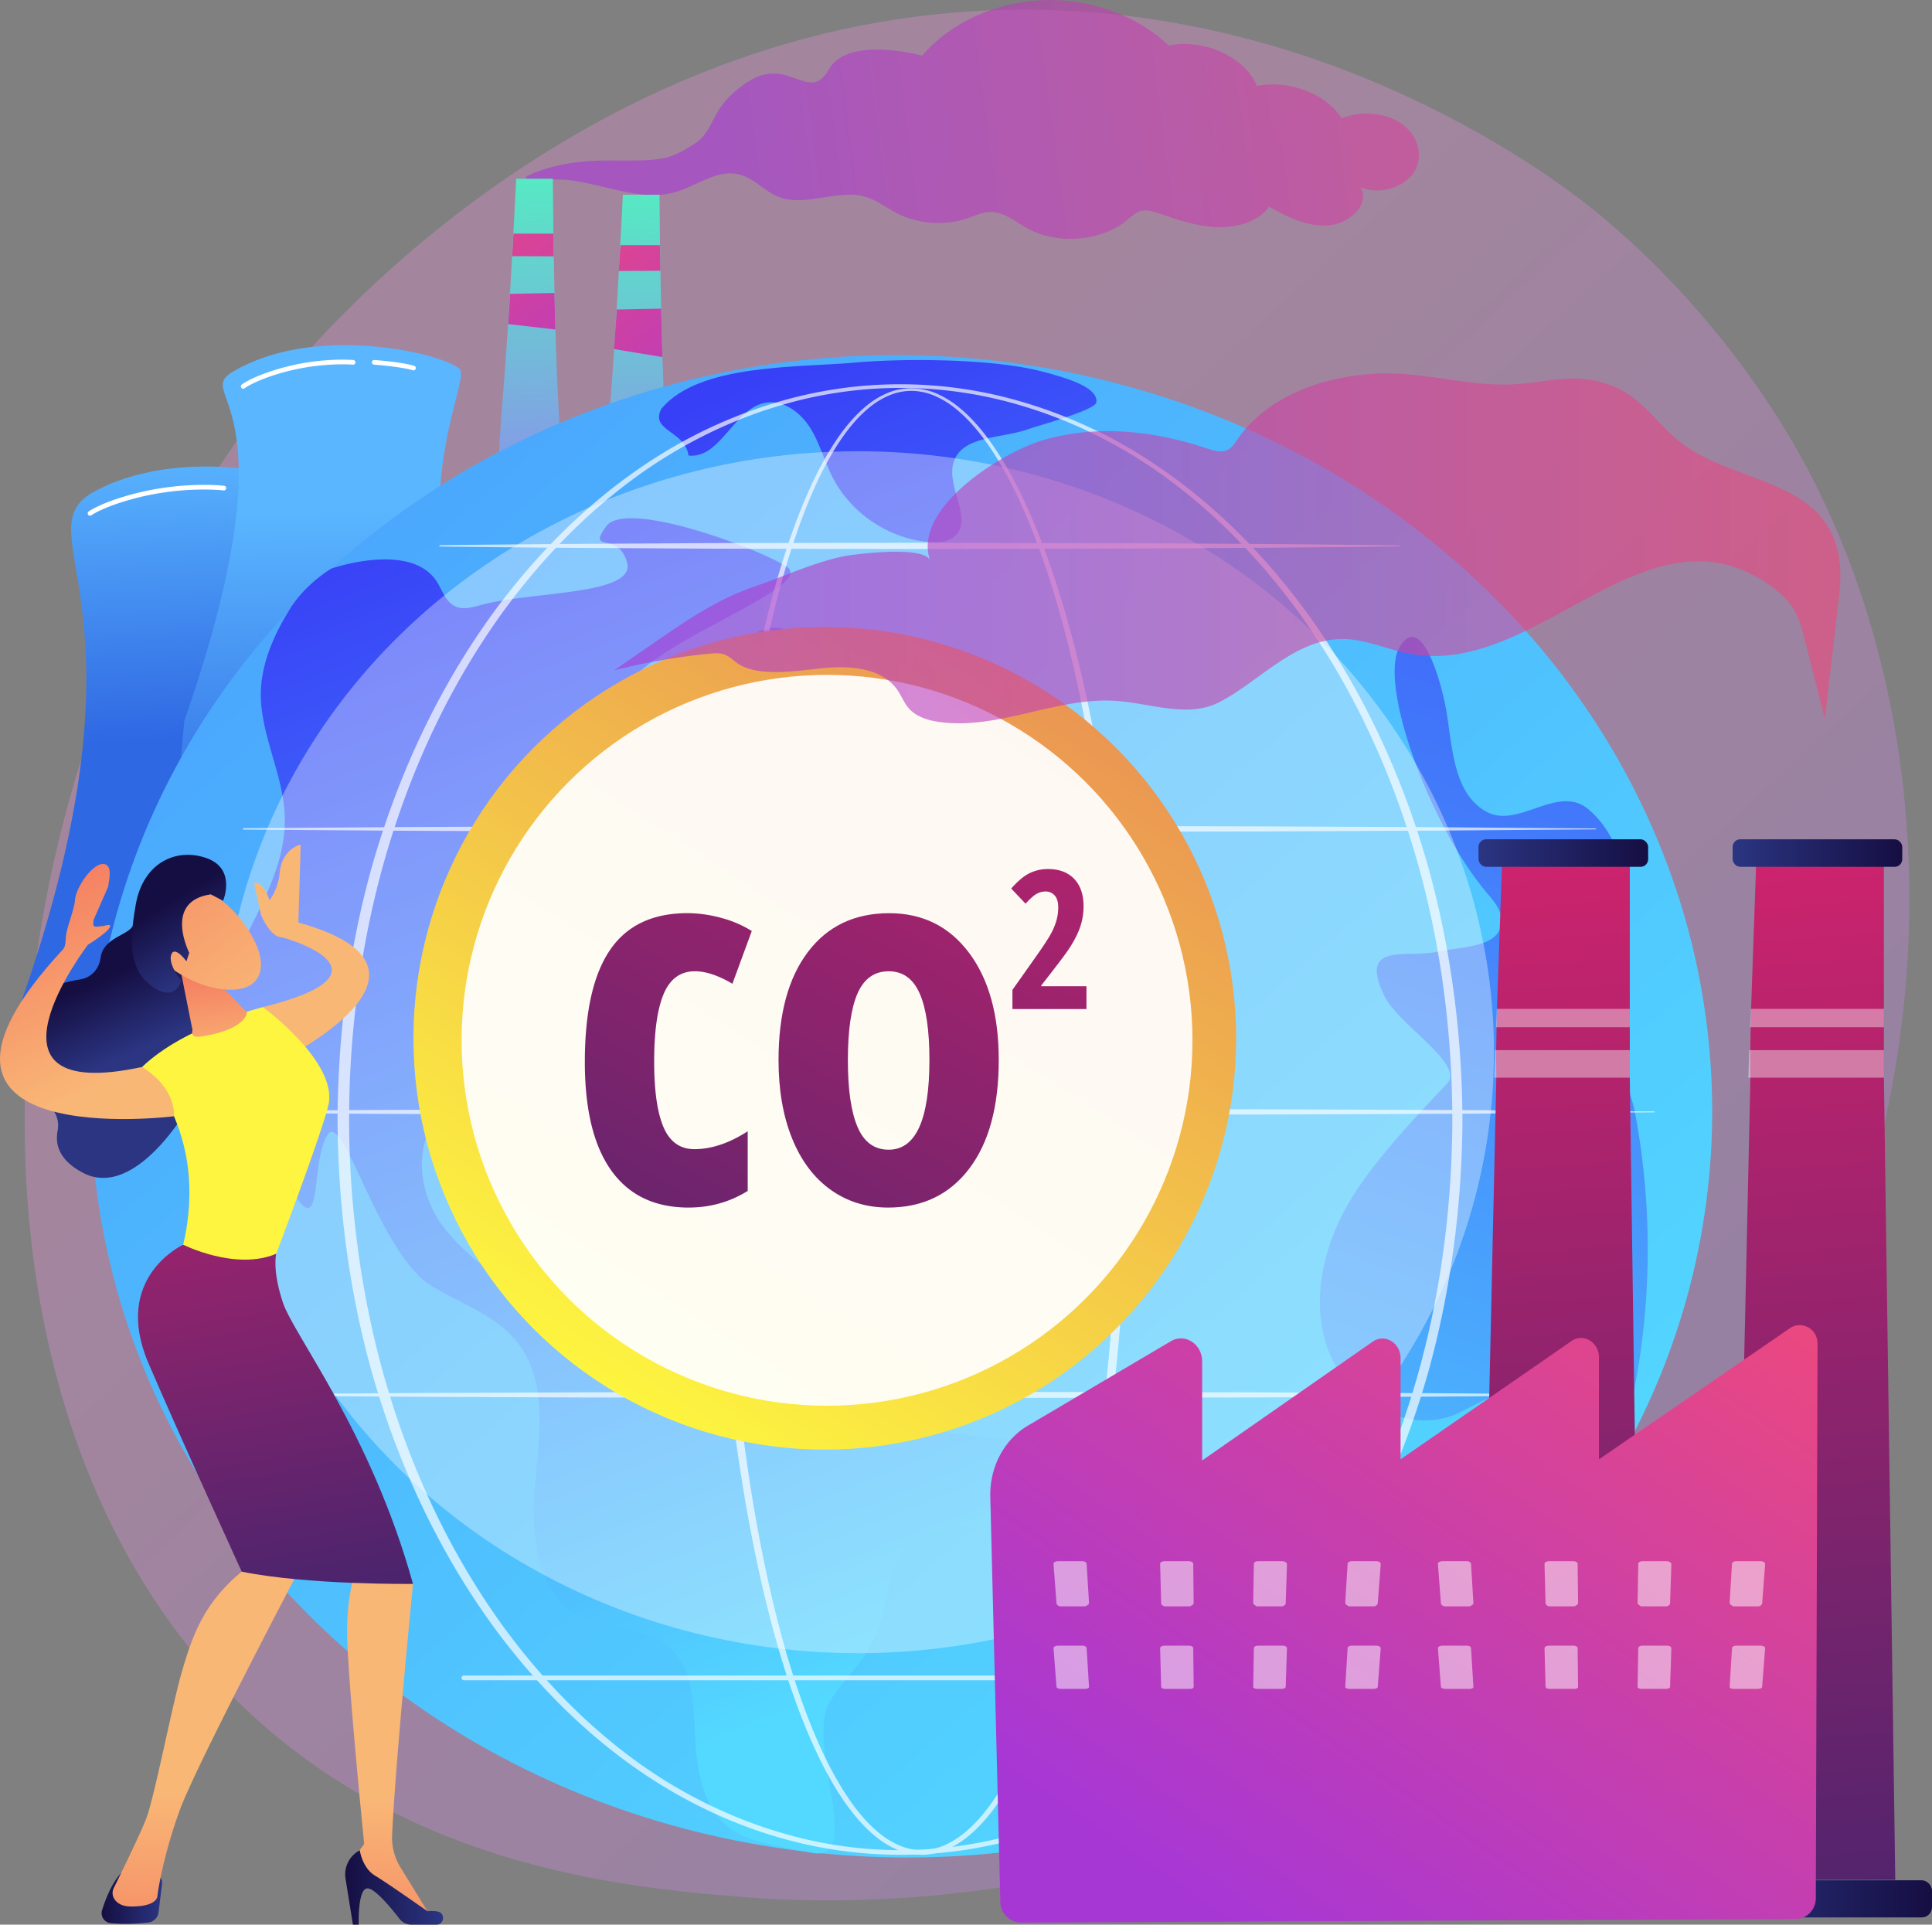 <svg xmlns="http://www.w3.org/2000/svg" xmlns:xlink="http://www.w3.org/1999/xlink" width="2810.64" height="2800" viewBox="0 0 2810.64 2800">
  <rect x="0" y="0" width="2810.64" height="2800" fill="#808080" stroke="none"/>
  <defs>
    <style>
      .cls-1 {
        isolation: isolate;
      }

      .cls-2 {
        opacity: 0.3;
        fill: url(#linear-gradient);
      }

      .cls-3, .cls-46 {
        opacity: 0.6;
      }

      .cls-4 {
        fill: url(#linear-gradient-2);
      }

      .cls-5 {
        fill: url(#New_Gradient_Swatch_6);
      }

      .cls-6 {
        fill: url(#New_Gradient_Swatch_20);
      }

      .cls-7 {
        fill: url(#New_Gradient_Swatch_20-2);
      }

      .cls-8 {
        fill: url(#New_Gradient_Swatch_6-2);
      }

      .cls-9 {
        fill: url(#New_Gradient_Swatch_20-3);
      }

      .cls-10 {
        fill: url(#New_Gradient_Swatch_20-4);
      }

      .cls-11 {
        fill: url(#New_Gradient_Swatch_8);
      }

      .cls-12, .cls-18, .cls-23, .cls-28, .cls-42 {
        fill: #fff;
      }

      .cls-12 {
        mix-blend-mode: soft-light;
      }

      .cls-13 {
        fill: url(#New_Gradient_Swatch_8-2);
      }

      .cls-14 {
        fill: url(#linear-gradient-3);
      }

      .cls-15 {
        fill: url(#linear-gradient-4);
      }

      .cls-16 {
        fill: url(#linear-gradient-5);
      }

      .cls-17 {
        fill: url(#linear-gradient-6);
      }

      .cls-18 {
        opacity: 0.34;
      }

      .cls-19 {
        opacity: 0.68;
      }

      .cls-20 {
        fill: url(#linear-gradient-7);
      }

      .cls-21 {
        fill: url(#linear-gradient-8);
      }

      .cls-22 {
        fill: url(#linear-gradient-9);
      }

      .cls-23 {
        opacity: 0.4;
      }

      .cls-24 {
        fill: url(#linear-gradient-10);
      }

      .cls-25 {
        fill: url(#linear-gradient-11);
      }

      .cls-26 {
        fill: url(#linear-gradient-12);
      }

      .cls-27 {
        fill: url(#linear-gradient-13);
      }

      .cls-28 {
        opacity: 0.5;
      }

      .cls-29 {
        fill: url(#linear-gradient-14);
      }

      .cls-30 {
        fill: url(#New_Gradient_Swatch_1);
      }

      .cls-31 {
        fill: url(#New_Gradient_Swatch_1-2);
      }

      .cls-32 {
        fill: url(#linear-gradient-15);
      }

      .cls-33 {
        fill: url(#New_Gradient_Swatch_1-3);
      }

      .cls-34 {
        fill: url(#linear-gradient-16);
      }

      .cls-35 {
        fill: url(#New_Gradient_Swatch_19);
      }

      .cls-36 {
        fill: url(#linear-gradient-17);
      }

      .cls-37 {
        fill: url(#linear-gradient-18);
      }

      .cls-38 {
        fill: url(#linear-gradient-19);
      }

      .cls-39 {
        fill: url(#New_Gradient_Swatch_1-4);
      }

      .cls-40 {
        fill: url(#linear-gradient-20);
      }

      .cls-41 {
        fill: url(#New_Gradient_Swatch_19-2);
      }

      .cls-42 {
        opacity: 0.93;
      }

      .cls-43 {
        fill: url(#linear-gradient-21);
      }

      .cls-44 {
        fill: url(#linear-gradient-22);
      }

      .cls-45 {
        fill: url(#linear-gradient-23);
      }

      .cls-46 {
        fill: url(#linear-gradient-24);
      }
    </style>
    <linearGradient id="linear-gradient" x1="3394.12" y1="3577.41" x2="1372.74" y2="1395.6" gradientUnits="userSpaceOnUse">
      <stop offset="0" stop-color="#b37cff"/>
      <stop offset="1" stop-color="#f895e7"/>
    </linearGradient>
    <linearGradient id="linear-gradient-2" x1="1512.6" y1="706.44" x2="3015.63" y2="506.7" gradientUnits="userSpaceOnUse">
      <stop offset="0" stop-color="#a737d5"/>
      <stop offset="1" stop-color="#ef497a"/>
    </linearGradient>
    <linearGradient id="New_Gradient_Swatch_6" data-name="New Gradient Swatch 6" x1="1200.32" y1="678.55" x2="1224.62" y2="1353.9" gradientUnits="userSpaceOnUse">
      <stop offset="0" stop-color="#52f0c0"/>
      <stop offset="1" stop-color="#9f71fb"/>
    </linearGradient>
    <linearGradient id="New_Gradient_Swatch_20" data-name="New Gradient Swatch 20" x1="1444.12" y1="1092.49" x2="1113" y2="668.05" xlink:href="#linear-gradient-2"/>
    <linearGradient id="New_Gradient_Swatch_20-2" data-name="New Gradient Swatch 20" x1="1379.09" y1="1104.49" x2="1057.07" y2="691.72" xlink:href="#linear-gradient-2"/>
    <linearGradient id="New_Gradient_Swatch_6-2" x1="1355.51" y1="701.88" x2="1379.79" y2="1376.82" xlink:href="#New_Gradient_Swatch_6"/>
    <linearGradient id="New_Gradient_Swatch_20-3" data-name="New Gradient Swatch 20" x1="1609.72" y1="1125.16" x2="1262.67" y2="680.3" xlink:href="#linear-gradient-2"/>
    <linearGradient id="New_Gradient_Swatch_20-4" data-name="New Gradient Swatch 20" x1="1561.18" y1="1169.24" x2="1184.1" y2="685.89" xlink:href="#linear-gradient-2"/>
    <linearGradient id="New_Gradient_Swatch_8" data-name="New Gradient Swatch 8" x1="737.83" y1="1103.35" x2="756.7" y2="1527.93" gradientUnits="userSpaceOnUse">
      <stop offset="0" stop-color="#5ab6ff"/>
      <stop offset="1" stop-color="#2f68e3"/>
    </linearGradient>
    <linearGradient id="New_Gradient_Swatch_8-2" x1="930.4" y1="1198.88" x2="942.43" y2="1692.21" xlink:href="#New_Gradient_Swatch_8"/>
    <linearGradient id="linear-gradient-3" x1="2542.74" y1="2955.17" x2="-2312.41" y2="-2578.56" gradientTransform="translate(3746.76 214.36) rotate(87.49)" gradientUnits="userSpaceOnUse">
      <stop offset="0" stop-color="#53d8ff"/>
      <stop offset="1" stop-color="#3840f7"/>
    </linearGradient>
    <linearGradient id="linear-gradient-4" x1="1739.06" y1="2889.24" x2="1066.37" y2="1193.4" gradientTransform="matrix(1, 0, 0, 1, 0, 0)" xlink:href="#linear-gradient-3"/>
    <linearGradient id="linear-gradient-5" x1="2355.94" y1="2636.73" x2="1689.19" y2="955.86" gradientTransform="matrix(1, 0, 0, 1, 0, 0)" xlink:href="#linear-gradient-3"/>
    <linearGradient id="linear-gradient-6" x1="2235.95" y1="3098.39" x2="3072.61" y2="799.48" gradientTransform="matrix(1, 0, 0, 1, 0, 0)" xlink:href="#linear-gradient-3"/>
    <linearGradient id="linear-gradient-7" x1="2577.59" y1="1277.08" x2="2692.02" y2="2824.85" gradientUnits="userSpaceOnUse">
      <stop offset="0" stop-color="#cb236d"/>
      <stop offset="1" stop-color="#4c246d"/>
    </linearGradient>
    <linearGradient id="linear-gradient-8" x1="2520.6" y1="1241.04" x2="2767.35" y2="1241.04" gradientUnits="userSpaceOnUse">
      <stop offset="0" stop-color="#2b3582"/>
      <stop offset="1" stop-color="#150e42"/>
    </linearGradient>
    <linearGradient id="linear-gradient-9" x1="2477.31" y1="2762.49" x2="2810.64" y2="2762.49" xlink:href="#linear-gradient-8"/>
    <linearGradient id="linear-gradient-10" x1="2207.92" y1="1277.08" x2="2322.35" y2="2824.85" xlink:href="#linear-gradient-7"/>
    <linearGradient id="linear-gradient-11" x1="2150.93" y1="1241.04" x2="2397.68" y2="1241.04" xlink:href="#linear-gradient-8"/>
    <linearGradient id="linear-gradient-12" x1="2107.64" y1="2762.49" x2="2440.97" y2="2762.49" xlink:href="#linear-gradient-8"/>
    <linearGradient id="linear-gradient-13" x1="2245.94" y1="3261.23" x2="2972.71" y2="2214.93" xlink:href="#linear-gradient-2"/>
    <linearGradient id="linear-gradient-14" x1="-788.77" y1="4426.09" x2="-764.42" y2="4309.19" gradientTransform="matrix(0.95, 0.89, 0.68, -0.73, -2105.72, 7139.35)" gradientUnits="userSpaceOnUse">
      <stop offset="0" stop-color="#f9b776"/>
      <stop offset="1" stop-color="#f47960"/>
    </linearGradient>
    <linearGradient id="New_Gradient_Swatch_1" data-name="New Gradient Swatch 1" x1="-5816.34" y1="1991.73" x2="-5769.39" y2="1886.08" gradientTransform="matrix(-1, 0, 0, 1, -5185.28, 0)" xlink:href="#linear-gradient-8"/>
    <linearGradient id="New_Gradient_Swatch_1-2" data-name="New Gradient Swatch 1" x1="-5771.29" y1="3216.99" x2="-5683.31" y2="3216.99" gradientTransform="matrix(-1, 0, 0, 1, -5085.82, 0)" xlink:href="#linear-gradient-8"/>
    <linearGradient id="linear-gradient-15" x1="-6100.73" y1="3070.95" x2="-6092.65" y2="3378.07" gradientTransform="matrix(-1, 0, 0, 1, -5085.82, 0)" xlink:href="#linear-gradient-14"/>
    <linearGradient id="New_Gradient_Swatch_1-3" data-name="New Gradient Swatch 1" x1="-6180.03" y1="3200.93" x2="-6037.67" y2="3200.93" gradientTransform="matrix(-1, 0, 0, 1, -5085.82, 0)" xlink:href="#linear-gradient-8"/>
    <linearGradient id="linear-gradient-16" x1="-5833.48" y1="3063.92" x2="-5825.39" y2="3371.03" gradientTransform="matrix(-1, 0, 0, 1, -5085.82, 0)" xlink:href="#linear-gradient-14"/>
    <linearGradient id="New_Gradient_Swatch_19" data-name="New Gradient Swatch 19" x1="889" y1="2571.3" x2="1045.52" y2="3455.61" gradientUnits="userSpaceOnUse">
      <stop offset="0" stop-color="#fdf53f"/>
      <stop offset="1" stop-color="#d93c65"/>
    </linearGradient>
    <linearGradient id="linear-gradient-17" x1="728.61" y1="1882.83" x2="885.13" y2="2767.14" xlink:href="#linear-gradient-7"/>
    <linearGradient id="linear-gradient-18" x1="774.11" y1="2002.97" x2="756.02" y2="1858.26" gradientTransform="matrix(1, 0, 0, 1, 0, 0)" xlink:href="#linear-gradient-14"/>
    <linearGradient id="linear-gradient-19" x1="-6090.2" y1="2388.84" x2="-5881.13" y2="2016.76" gradientTransform="matrix(-0.99, 0.13, 0.13, 0.99, -5513.9, 355.95)" xlink:href="#linear-gradient-14"/>
    <linearGradient id="New_Gradient_Swatch_1-4" data-name="New Gradient Swatch 1" x1="-6028.95" y1="2316.43" x2="-5982" y2="2210.79" gradientTransform="matrix(-0.99, 0.13, 0.13, 0.99, -5513.9, 355.95)" xlink:href="#linear-gradient-8"/>
    <linearGradient id="linear-gradient-20" x1="607.53" y1="2029.8" x2="461.71" y2="1723.15" gradientTransform="matrix(1, 0, 0, 1, 0, 0)" xlink:href="#linear-gradient-14"/>
    <linearGradient id="New_Gradient_Swatch_19-2" x1="874.05" y1="2014.58" x2="2143.35" y2="50.97" xlink:href="#New_Gradient_Swatch_19"/>
    <linearGradient id="linear-gradient-21" x1="1844.66" y1="1264.81" x2="1185.61" y2="2473.07" xlink:href="#linear-gradient-7"/>
    <linearGradient id="linear-gradient-22" x1="2073.87" y1="1389.83" x2="1414.82" y2="2598.09" xlink:href="#linear-gradient-7"/>
    <linearGradient id="linear-gradient-23" x1="2185.34" y1="1450.63" x2="1526.29" y2="2658.89" xlink:href="#linear-gradient-7"/>
    <linearGradient id="linear-gradient-24" x1="1343.12" y1="1252.74" x2="3127.14" y2="1252.74" xlink:href="#linear-gradient-2"/>
  </defs>
  <g class="cls-1">
    <g id="Illustration">
      <g>
        <path class="cls-2" d="M3112.43,2334.08C2834.67,2983.3,2101.5,3262.15,1527,3214.6c-156.85-13-472.43-39.1-718.85-272.12C335,2495,407.86,1559.56,860.86,1008.84,919.2,937.92,1323,462.75,1952.26,469.11,2413,473.77,2736.33,734,2775.65,766.44c49.67,40.95,159.22,138.28,258,292.69C3265.6,1421.92,3286,1928.39,3112.43,2334.08Z" transform="translate(-449.68 -455)"/>
        <g class="cls-3">
          <path class="cls-4" d="M1218.45,725c62.75-30.37,142.81,28.65,211.79,10.08,31.91-8.58,60.63-33.48,93.12-26.61,23.52,5,38,25.22,60.25,33.42,38.37,14.17,84.13-11.72,124-.81,17.82,4.87,31.7,16.45,47.72,24.61,30.54,15.56,70,18.07,103,6.53,9.92-3.47,19.6-8.19,30.33-8.73,20.86-1,37.4,13.43,54.7,23.25,44.07,25,109,19.7,146.49-12,6.27-5.31,12.41-11.53,21.08-13.24,7.75-1.52,15.74,1,23.13,3.44,27.54,9.25,55.48,19.27,85.11,20.53s61.94-8.22,76.73-29.8c26.13,14.88,55.52,29.66,86.95,27.08s60.51-31.78,45.89-55.25c27.44,11.67,64.56.15,78.55-22.84s4.85-53.45-18.86-69.89-59.18-18.76-86.95-7.66c-22.86-35.88-75.89-56.21-123.2-47.21-17.9-42.26-76.63-69.08-128.65-58.75-45-43.73-114.69-68.76-183.48-65.9S1831,488.76,1791.34,536c0,0-108.2-30.08-136.06,20.19s-58.53-20.55-117.49,17.75-43.9,69.1-79.78,91.53-44.3,23.64-123.77,23-119.41,23.79-119.41,23.79Z" transform="translate(-449.68 -455)"/>
        </g>
        <g>
          <path class="cls-5" d="M1200.62,715H1254s.93,200.77,8,327.91c4.75,85.8,13.9,299,13.9,299l-104.08-1.3s-1.88-175.89,8.53-297.59C1191,918.55,1200.62,715,1200.62,715Z" transform="translate(-449.68 -455)"/>
          <path class="cls-6" d="M1254.74,794.93h-58.09s-.87,14.54-1.89,32.73l60.51.28C1255,809.56,1254.74,794.93,1254.74,794.93Z" transform="translate(-449.68 -455)"/>
          <path class="cls-7" d="M1256.27,881.23l-64.5,1.27c-.89,16-2.9,44-2.9,44l68.74,7.87S1256.48,897.23,1256.27,881.23Z" transform="translate(-449.68 -455)"/>
        </g>
        <g>
          <path class="cls-8" d="M1355.8,738.34h53.36s.93,200.51,8,327.65c4.75,85.8,13.9,298.83,13.9,298.83L1327,1363.46s-1.88-175.67,8.53-297.37C1346.15,941.64,1355.8,738.34,1355.8,738.34Z" transform="translate(-449.68 -455)"/>
          <path class="cls-9" d="M1409.61,811.58h-57.07c-.67,3.33-1.59,19.48-2.6,37.67l60.51-.32C1410.14,830.55,1409.91,814.91,1409.61,811.58Z" transform="translate(-449.68 -455)"/>
          <path class="cls-10" d="M1411.45,904,1347,905.3c-.89,16-2.8,36.93-4,57.55l70.26,11.62C1412.91,953.63,1411.66,920,1411.45,904Z" transform="translate(-449.68 -455)"/>
        </g>
        <g>
          <path class="cls-11" d="M907.22,1166.24C876,1141.74,708.16,1106,588.84,1169c-112.63,59.48,96.64,159.64-108.08,743.1L578.39,2027l481.52-269.59C818.52,1475.42,938.48,1190.74,907.22,1166.24Z" transform="translate(-449.68 -455)"/>
          <path class="cls-12" d="M881.35,1181.6a3.46,3.46,0,0,1-1.09-.18c-21-7.06-67.64-11.84-68.11-11.89a3.4,3.4,0,0,1,.68-6.76c1.95.2,47.91,4.91,69.6,12.21a3.4,3.4,0,0,1-1.08,6.62Z" transform="translate(-449.68 -455)"/>
          <path class="cls-12" d="M580.62,1205.27a3.4,3.4,0,0,1-2-6.12c.69-.52,17.36-12.65,63-25,72.47-19.62,133.57-12.52,134.18-12.44a3.39,3.39,0,1,1-.82,6.74c-.6-.07-60.46-7-131.59,12.26-44.38,12-60.54,23.77-60.7,23.89A3.4,3.4,0,0,1,580.62,1205.27Z" transform="translate(-449.68 -455)"/>
        </g>
        <g>
          <path class="cls-13" d="M1117.44,991.05c-28.68-23-194-60.08-308.93-5.8-108.53,51.23,88.72,4.88-90.66,518.24l-48.27,530,549.42-530C986.42,1257.7,1142.42,1006,1117.44,991.05Z" transform="translate(-449.68 -455)"/>
          <path class="cls-12" d="M1051.21,993.83a3.45,3.45,0,0,1-1-.15c-17.42-5.32-56-8.15-56.38-8.17a3.4,3.4,0,0,1,.49-6.78c1.61.12,39.73,2.91,57.87,8.45a3.4,3.4,0,0,1-1,6.65Z" transform="translate(-449.68 -455)"/>
          <path class="cls-12" d="M803.52,1020.51a3.39,3.39,0,0,1-2.11-6.06c.56-.44,14.12-10.92,51.59-22.23,59.47-18,110.19-13.53,110.7-13.48a3.39,3.39,0,0,1-.62,6.76c-.5,0-50-4.32-108.12,13.22-36,10.86-49.22,21-49.35,21.07A3.42,3.42,0,0,1,803.52,1020.51Z" transform="translate(-449.68 -455)"/>
        </g>
        <g>
          <ellipse class="cls-14" cx="1761.39" cy="2064.61" rx="1092.67" ry="1179.43" transform="translate(-828.16 3278.75) rotate(-87.49)"/>
          <path class="cls-15" d="M871.65,1340.69c-25.89,41.56-45.85,88.35-42.1,137.17,4.34,56.53,33,109.47,34.42,166.14,2.49,96.13-71.71,176.58-94.86,269.91-25.87,104.31,71.67,223.17,110.54,281.39s22.16-47.24,45.73-88.37S999.76,2280,1079.14,2327c42.58,25.22,92.55,42,123.18,80.88,44.67,56.71,32.29,137.4,25.59,209.27s3.34,159.47,68.07,191.42c38.11,18.82,86.56,12.45,121,37.42,60.41,43.86,31.55,139.48,55.49,210.18,26,76.89,77.64,77.9,157.49,94.21s-10.06-159.14,27.35-220.45c19.66-32.23,49.68-57.87,65.19-92.29,21.5-47.73,15.44-111.51,57.17-143.14,31.27-23.71,74.79-17.3,114-17.64s87-17.38,91.42-56.37c4-34.59-30.68-62.18-64.57-70.2s-70-4.19-103.27-14.44c-95.19-29.31-139.59-162.51-239-168.75-85-5.32-156.14,90.05-239.63,73.39-46.55-9.28-78.41-50.51-113-83-44.38-41.8-99.46-73.18-134.7-122.94s-41.23-129.29,8.9-164c37.23-25.78,90.14-15.32,126.93,11.1s61.85,65.62,88.86,102c8.35,11.23,17.79,22.86,31.14,27,35.92,11.25,62.14-39.29,53.54-75.94s-34.48-68.88-35.7-106.5c-2.14-66.31,69.26-108.38,131.9-130.23S1633,1850,1651.41,1786.3c6.5-22.52,4.8-47.29,14.72-68.51,32.91-70.35,206.52-105.47,165-146.26s-173.22-49.66-198.87-131.81c-9.18-29.41-18.63-68.28-49.31-71.13-50-4.63-78.49,57.22-120.4,67.84-19.9,5-21.81,38.84-21,80.4a54.64,54.64,0,0,1-109.26,2.07,84.59,84.59,0,0,1,6.35-33.81c8.07-19.78,23.4-35.59,38.85-50.35,64.47-61.55,256.84-129.19,216.55-155.39s-233.62-98.52-262.46-58.61,18.86,6.12,30.5,53.44-143,41-214.54,61.48c-11.8,3.38-24.9,6.68-36,1.32-12.36-6-17.56-20.36-24.27-32.34-35.91-64.16-155.36-22.52-155.36-22.52S894.78,1303.56,871.65,1340.69Z" transform="translate(-449.68 -455)"/>
          <path class="cls-16" d="M1411.94,1049.52c-17.36,32.37,34.28,31.85,39.41,68.21,46.48,5.07,65.57-68.22,111.54-76.77,25.94-4.83,51.1,13.76,65.2,36.07s20.67,48.5,32.62,72c26.77,52.72,82,89.82,141,94.62,12.82,1,27,.23,36.6-8.28,28-24.69-12.07-71.06-1.65-106.92,11.89-41,71-34.76,110.92-49.79,11-4.15,95.73-26.75,97.1-38.44,2.41-20.73-36.89-33.92-80.86-45.23-74.49-19.15-205.57-18.36-269.63-12.56-85.24,7.71-227.25,1.48-282.23,67.07Z" transform="translate(-449.68 -455)"/>
          <path class="cls-17" d="M2833.4,2441.55a1074.2,1074.2,0,0,0-4.73-365.49c-6-32.11-20-70.39-52.33-75-37.4-5.35-83.18,37.62-106.6,8-10.33-13.08-6.21-32.14-.35-47.76a316.52,316.52,0,0,1,70.45-110.42c19.16-19.48,41.08-36.75,55.83-59.75,31.56-49.19,9.41-121.06-35.25-158.75s-102.28,29.89-149.22,3.06-48.41-91.91-57.23-145.26c-6.53-39.52-35.65-146.57-67.81-94.43s42.9,259.68,127.38,359.17c10.19,12,21.44,25.44,20.58,41.16-2,37.54-56.76,35.87-93.56,43.56-45.55,9.51-115.37-14.89-76.84,64.49,20.33,41.86,117.39,99.16,91.31,127.18s-106.27,109.17-143.89,174.79-55.86,147.35-27.48,217.48,113.68,118.55,183.32,89c32.59-13.82,68.12-42.57,98.42-24.25,27.44,16.59,23.39,56.41,22,88.44s17.11,74.56,48.28,67c10.25-2.47,18.32-10.25,25.24-18.21C2804.8,2575.15,2822.87,2507.52,2833.4,2441.55Z" transform="translate(-449.68 -455)"/>
          <ellipse class="cls-18" cx="1247.87" cy="1530.77" rx="925.49" ry="874.29"/>
          <g class="cls-19">
            <path class="cls-12" d="M2091.16,2083.36c-.28,192.68-13.47,385.76-47.34,575.71-8.58,47.45-18.53,94.67-30.38,141.44s-25.62,93.1-42.44,138.41-36.63,89.73-63.31,130.42c-13.45,20.19-28.7,39.54-47.5,55.44a135.3,135.3,0,0,1-31,20,92.91,92.91,0,0,1-36.22,8.55,91.29,91.29,0,0,1-36.62-6.74,127.39,127.39,0,0,1-31.77-18.93c-19.25-15.41-34.84-34.54-48.52-54.57s-25.31-41.45-35.86-63.23-19.86-44.13-28.38-66.74c-17-45.23-30.89-91.54-42.89-138.27s-22-93.94-30.67-141.37c-17.26-94.89-29-190.69-36.94-286.76s-11.8-192.46-12.25-288.86c-.22-48.2,1-96.38,2.74-144.54s4.4-96.28,7.92-144.34c7.08-96.12,17.68-192,33.45-287.13,7.92-47.54,17.15-94.88,28.27-141.81s24.09-93.44,40.16-139c8.07-22.74,16.91-45.24,27-67.21a491.15,491.15,0,0,1,34.55-63.75c13.26-20.22,28.5-39.51,47.47-55a121.49,121.49,0,0,1,31.38-18.83,88.69,88.69,0,0,1,36.07-6.42,95.49,95.49,0,0,1,35.64,8.37,139.08,139.08,0,0,1,31,19.36c18.93,15.4,34.61,34.24,48.51,54,27.64,39.83,48.49,83.77,66.53,128.48s32.71,90.82,45.59,137.29,23.69,93.5,33.09,140.78C2075.54,1697.55,2090.64,1890.65,2091.16,2083.36Zm-12.85,0c.15-96-3.52-192.11-11.52-287.82s-19.87-191.14-37.68-285.51c-8.89-47.17-19.25-94.08-31.56-140.48s-26.63-92.26-44-137-37.76-88.38-64.66-128c-13.52-19.65-28.77-38.32-47.08-53.51A135.13,135.13,0,0,0,1812,1032a89.38,89.38,0,0,0-34.09-8.29,83.73,83.73,0,0,0-34.4,6.45,117,117,0,0,0-30.08,18.46c-18.28,15.17-33.09,34.25-46,54.3a484.68,484.68,0,0,0-33.53,63.37c-9.77,21.87-18.32,44.28-26.12,67-15.52,45.38-28,91.81-38.58,138.61s-19.33,94.06-26.75,141.5c-14.78,94.91-24.4,190.59-30.51,286.46s-8.36,192-8.19,288q-.33,144.06,10.2,287.88c7.23,95.77,18.29,191.29,34.81,285.87,8.29,47.28,18,94.32,29.54,140.88s25.07,92.64,41.64,137.59c8.28,22.47,17.38,44.63,27.61,66.24s21.62,42.66,34.85,62.46,28.33,38.4,46.63,53.24a119.81,119.81,0,0,0,29.86,18.1,82.52,82.52,0,0,0,33.81,6.42,85.83,85.83,0,0,0,33.47-8.17,128,128,0,0,0,29.25-19.19c17.9-15.35,32.66-34.28,45.67-54.16,25.87-40.06,45.07-84.27,61.54-129.18s29.66-91.17,41.15-137.74,21-93.66,29.21-141c16.41-94.6,27.33-190.13,34.59-285.89S2078.34,2179.42,2078.31,2083.36Z" transform="translate(-449.68 -455)"/>
            <path class="cls-12" d="M2577.23,2083.36c-.65,124-16.57,248.13-49.76,367.74-33.74,119.35-84.61,234.18-153.7,337.28a971.73,971.73,0,0,1-117.45,144c-43.73,44-92.09,83.44-144.6,116.5S2002.38,3108.15,1943,3126a630.44,630.44,0,0,1-367,.14c-59.46-17.84-116.27-44.17-168.88-77.08s-101-72.47-144.78-116.43a971.76,971.76,0,0,1-117.66-143.92c-69.22-103.12-120.18-218-154.07-337.39-33.45-119.65-49.33-243.88-49.85-368a1459.14,1459.14,0,0,1,12.66-185.66,1336.73,1336.73,0,0,1,37.41-182.28c34-119.35,85-234.16,154.26-337.18a971.44,971.44,0,0,1,117.67-143.78c43.79-43.89,92.18-83.3,144.74-116.24a700.45,700.45,0,0,1,168.76-76.83,626.54,626.54,0,0,1,366.45.14,699.62,699.62,0,0,1,168.64,76.94c52.5,33,100.83,72.42,144.56,116.32a970.78,970.78,0,0,1,117.46,143.82c69.14,103,120.08,217.76,153.9,337.07C2560.51,1835.25,2576.5,1959.32,2577.23,2083.36Zm-14.74,0c-.21-122.77-15.53-245.66-47.95-364.16-32.62-118.31-81.73-232.5-149.3-335.19a961.14,961.14,0,0,0-115-143.57c-43-43.88-90.4-83.56-142.28-116.55-51.93-32.8-108-59.2-166.82-77.06a612.34,612.34,0,0,0-363.15.14c-58.78,17.9-114.82,44.34-166.7,77.18-51.83,33-99.21,72.73-142.1,116.62a961.61,961.61,0,0,0-114.85,143.6c-67.44,102.68-116.46,216.83-148.93,335.09a1345.6,1345.6,0,0,0-35.83,180.38,1400.56,1400.56,0,0,0,.11,367,1343.32,1343.32,0,0,0,35.94,180.33c32.55,118.22,81.64,232.3,149.12,334.88a960.7,960.7,0,0,0,114.86,143.45c42.89,43.83,90.24,83.51,142.06,116.44,51.87,32.76,107.9,59,166.58,76.92a608.45,608.45,0,0,0,362.64.15c58.7-17.85,114.77-44.08,166.7-76.82s99.28-72.54,142.23-116.35a960.7,960.7,0,0,0,115.06-143.43c67.61-102.59,116.8-216.72,149.49-335C2546.81,2329,2562.2,2206.12,2562.49,2083.36Z" transform="translate(-449.68 -455)"/>
            <path class="cls-12" d="M804.33,1659.9l245.81-1.78,245.82-1,491.63-.81,491.64.9,245.82,1.11,245.82,1.93a.65.65,0,0,1,0,1.3l-245.82,1.93-245.82,1.11-491.64.9-491.63-.82-245.82-1-245.81-1.78a1,1,0,1,1,0-1.94Z" transform="translate(-449.68 -455)"/>
            <path class="cls-12" d="M1089.5,1248.18c58.18-.83,116.35-1.19,174.53-1.79l174.52-1c58.17-.43,116.35-.38,174.52-.52l174.52-.3,349,.9,174.52,1.11c58.18.66,116.35,1,174.53,1.93a.66.66,0,0,1,0,1.31c-58.18.89-116.35,1.27-174.53,1.93l-174.52,1.11-349,.9-174.52-.3c-58.17-.14-116.35-.09-174.52-.52l-174.52-1c-58.18-.6-116.35-1-174.53-1.79a1,1,0,0,1,0-1.93Z" transform="translate(-449.68 -455)"/>
            <path class="cls-12" d="M718.9,2071.62l267.17-1.78,267.18-1,534.34-.82,534.35.9,267.18,1.11,267.17,1.93a.65.65,0,1,1,0,1.3l-267.17,1.93-267.18,1.11-534.35.9-534.34-.81-267.18-1-267.17-1.78a1,1,0,0,1,0-1.94Z" transform="translate(-449.68 -455)"/>
            <path class="cls-12" d="M804.33,2483.35l245.81-1.79,245.82-1,491.63-.82,491.64.9,245.82,1.11,245.82,1.93a.66.66,0,0,1,.64.66.65.65,0,0,1-.64.65l-245.82,1.93L2279.23,2488l-491.64.9-491.63-.82-245.82-1-245.81-1.79a1,1,0,1,1,0-1.93Z" transform="translate(-449.68 -455)"/>
            <path class="cls-12" d="M2520.86,2899.43H1124.68a3.4,3.4,0,1,1,0-6.79H2520.86a3.4,3.4,0,1,1,0,6.79Z" transform="translate(-449.68 -455)"/>
          </g>
        </g>
        <g>
          <polygon class="cls-20" points="2757.19 2734.85 2520.6 2734.85 2546.49 1567.68 2546.19 1534.66 2546.81 1496.14 2547.59 1463.12 2554.72 1259.69 2554.75 1254.38 2740.68 1254.38 2740.68 1567.68 2757.19 2734.85"/>
          <rect class="cls-21" x="2520.6" y="1221.04" width="246.75" height="40.01" rx="11.01"/>
          <rect class="cls-22" x="2477.31" y="2735.46" width="333.33" height="54.05" rx="14.87"/>
          <polygon class="cls-23" points="2740.68 1467.78 2740.68 1494.46 2546.06 1494.46 2547.21 1467.78 2740.68 1467.78"/>
          <polygon class="cls-23" points="2740.68 1527.8 2740.68 1567.81 2543.47 1567.81 2544.68 1527.8 2740.68 1527.8"/>
        </g>
        <g>
          <polygon class="cls-24" points="2387.51 2734.85 2150.93 2734.85 2176.82 1567.68 2176.52 1534.66 2177.14 1496.14 2177.92 1463.12 2185.05 1259.69 2185.08 1254.38 2371 1254.38 2371 1567.68 2387.51 2734.85"/>
          <rect class="cls-25" x="2150.93" y="1221.04" width="246.75" height="40.01" rx="11.01"/>
          <rect class="cls-26" x="2107.64" y="2735.46" width="333.33" height="54.05" rx="14.87"/>
          <polygon class="cls-23" points="2371 1467.78 2371 1494.46 2176.38 1494.46 2177.54 1467.78 2371 1467.78"/>
          <polygon class="cls-23" points="2371 1527.8 2371 1567.81 2173.8 1567.81 2175.01 1527.8 2371 1527.8"/>
        </g>
        <g>
          <path class="cls-27" d="M3053.6,2387.31l-277.79,190.76V2429.88c0-22.34-22.68-35.88-40-23.89l-248.62,172.08V2431c0-22.63-23-36.31-40.53-24.11l-248.11,172.82V2435.68c0-25.4-25-41.56-45.5-29.44L1945.13,2529c-34.67,20.48-55.84,60.4-54.78,103.29l14.6,590a30.34,30.34,0,0,0,30.18,29.77l1127-5.28c16.06-.07,29.12-13.57,29.17-30.11l2.5-806.45c0-1.08,0-2.14-.14-3.18C3091.77,2386.61,3069.63,2376.31,3053.6,2387.31Z" transform="translate(-449.68 -455)"/>
          <g>
            <g>
              <path class="cls-28" d="M2024.29,2726.25h-35.84a9.73,9.73,0,0,0-4.43,1.29,2.86,2.86,0,0,0-1.71,2.49l4.36,57.67c.13,1.71,2.84,4.28,6.13,4.28h35c1.67,0,3.26-1.49,4.42-2.11a3.46,3.46,0,0,0,1.73-2.89l-3.48-57.05C2030.33,2728.21,2027.61,2726.25,2024.29,2726.25Z" transform="translate(-449.68 -455)"/>
              <path class="cls-28" d="M2179.4,2726.25h-35.85a9.66,9.66,0,0,0-4.37,1.26,2.93,2.93,0,0,0-1.77,2.44l1.52,57.67c0,1.74,2.78,4.36,6.14,4.36h35c1.63,0,3.2-1.48,4.35-2.08a3.53,3.53,0,0,0,1.79-2.83l-.64-57.05C2185.52,2728.26,2182.78,2726.25,2179.4,2726.25Z" transform="translate(-449.68 -455)"/>
              <path class="cls-28" d="M2315.79,2726.25h-35.85c-3.37,0-6.11,1.72-6.14,3.47l-1,56.61c0,.85.62,2.89,1.78,3.49s2.72,2.16,4.36,2.16h35c3.35,0,6.08-2.53,6.14-4.27l1.86-57a3.54,3.54,0,0,0-1.76-2.88A9.91,9.91,0,0,0,2315.79,2726.25Z" transform="translate(-449.68 -455)"/>
              <path class="cls-28" d="M2456.6,2727.54a9.73,9.73,0,0,0-4.43-1.29h-35.84c-3.32,0-6,1.68-6.14,3.4l-3.47,56.61c-.06.86.57,2.91,1.72,3.53s2.75,2.19,4.42,2.19h35c3.29,0,6-2.49,6.14-4.2l4.35-57.18A3.67,3.67,0,0,0,2456.6,2727.54Z" transform="translate(-449.68 -455)"/>
            </g>
            <g>
              <path class="cls-28" d="M2583.51,2726.25h-35.84a9.73,9.73,0,0,0-4.43,1.29,2.84,2.84,0,0,0-1.71,2.49l4.35,57.67c.13,1.71,2.84,4.28,6.14,4.28h35c1.67,0,3.26-1.49,4.42-2.11a3.42,3.42,0,0,0,1.72-2.89l-3.47-57.05C2589.55,2728.21,2586.83,2726.25,2583.51,2726.25Z" transform="translate(-449.68 -455)"/>
              <path class="cls-28" d="M2738.62,2726.25h-35.85a9.66,9.66,0,0,0-4.37,1.26,2.93,2.93,0,0,0-1.77,2.44l1.51,57.67c.05,1.74,2.79,4.36,6.15,4.36h35c1.64,0,3.21-1.48,4.36-2.08a3.55,3.55,0,0,0,1.79-2.83l-.64-57.05C2744.74,2728.26,2742,2726.25,2738.62,2726.25Z" transform="translate(-449.68 -455)"/>
              <path class="cls-28" d="M2875,2726.25h-35.84c-3.37,0-6.12,1.72-6.15,3.47l-1,56.61c0,.85.62,2.89,1.78,3.49s2.72,2.16,4.36,2.16h35c3.35,0,6.08-2.53,6.14-4.27l1.86-57a3.53,3.53,0,0,0-1.77-2.88A9.82,9.82,0,0,0,2875,2726.25Z" transform="translate(-449.68 -455)"/>
              <path class="cls-28" d="M3015.82,2727.54a9.73,9.73,0,0,0-4.43-1.29h-35.84c-3.32,0-6,1.68-6.15,3.4l-3.47,56.61c0,.86.57,2.91,1.73,3.53s2.75,2.19,4.41,2.19h35c3.3,0,6-2.49,6.14-4.2l4.35-57.18A3.65,3.65,0,0,0,3015.82,2727.54Z" transform="translate(-449.68 -455)"/>
            </g>
          </g>
          <g>
            <g>
              <path class="cls-28" d="M2024.29,2849.13h-35.84a9.72,9.72,0,0,0-4.43,1.24,2.83,2.83,0,0,0-1.71,2.47l4.36,56.28c.13,1.71,2.84,2.87,6.13,2.87h35a9.72,9.72,0,0,0,4.42-.72c1.15-.62,1.78-1.33,1.73-2.19l-3.48-56.66C2030.33,2850.7,2027.61,2849.13,2024.29,2849.13Z" transform="translate(-449.68 -455)"/>
              <path class="cls-28" d="M2179.4,2849.13h-35.85a9.77,9.77,0,0,0-4.37,1.21,2.91,2.91,0,0,0-1.77,2.42l1.52,56.27c0,1.75,2.78,3,6.14,3h35a9.63,9.63,0,0,0,4.35-.69c1.16-.6,1.8-1.29,1.79-2.14l-.64-56.66C2185.52,2850.75,2182.78,2849.13,2179.4,2849.13Z" transform="translate(-449.68 -455)"/>
              <path class="cls-28" d="M2315.79,2849.13h-35.85c-3.37,0-6.11,1.67-6.14,3.42l-1,56.59c0,.85.62,1.49,1.78,2.09a9.62,9.62,0,0,0,4.36.76h35c3.35,0,6.08-1.14,6.14-2.88l1.86-56.33a3,3,0,0,0-1.76-2.49A9.71,9.71,0,0,0,2315.79,2849.13Z" transform="translate(-449.68 -455)"/>
              <path class="cls-28" d="M2456.6,2850.37a9.72,9.72,0,0,0-4.43-1.24h-35.84c-3.32,0-6,1.63-6.14,3.35l-3.47,56.59c-.06.86.57,1.52,1.72,2.14a9.69,9.69,0,0,0,4.42.78h35c3.29,0,6-1.1,6.14-2.81l4.35-56.46A2.67,2.67,0,0,0,2456.6,2850.37Z" transform="translate(-449.68 -455)"/>
            </g>
            <g>
              <path class="cls-28" d="M2583.51,2849.13h-35.84a9.72,9.72,0,0,0-4.43,1.24,2.81,2.81,0,0,0-1.71,2.47l4.35,56.28c.13,1.71,2.84,2.87,6.14,2.87h35a9.72,9.72,0,0,0,4.42-.72c1.15-.62,1.78-1.33,1.72-2.19l-3.47-56.66C2589.55,2850.7,2586.83,2849.13,2583.51,2849.13Z" transform="translate(-449.68 -455)"/>
              <path class="cls-28" d="M2738.62,2849.13h-35.85a9.77,9.77,0,0,0-4.37,1.21,2.91,2.91,0,0,0-1.77,2.42l1.51,56.27c.05,1.75,2.79,3,6.15,3h35a9.65,9.65,0,0,0,4.36-.69c1.15-.6,1.8-1.29,1.79-2.14l-.64-56.66C2744.74,2850.75,2742,2849.13,2738.62,2849.13Z" transform="translate(-449.68 -455)"/>
              <path class="cls-28" d="M2875,2849.13h-35.84c-3.37,0-6.12,1.67-6.15,3.42l-1,56.59c0,.85.62,1.49,1.78,2.09a9.62,9.62,0,0,0,4.36.76h35c3.35,0,6.08-1.14,6.14-2.88l1.86-56.33a3,3,0,0,0-1.77-2.49A9.64,9.64,0,0,0,2875,2849.13Z" transform="translate(-449.68 -455)"/>
              <path class="cls-28" d="M3015.82,2850.37a9.72,9.72,0,0,0-4.43-1.24h-35.84c-3.32,0-6,1.63-6.15,3.35l-3.47,56.59c0,.86.57,1.52,1.73,2.14a9.68,9.68,0,0,0,4.41.78h35c3.3,0,6-1.1,6.14-2.81l4.35-56.46C3017.59,2851.85,3017,2851,3015.82,2850.37Z" transform="translate(-449.68 -455)"/>
            </g>
          </g>
        </g>
        <g>
          <path class="cls-29" d="M828.33,2013.3s315.83-144,55.38-216.21c0,0,3.13-96.32,3.32-112.93-6.6,0-27.94,11.81-30.3,39.36-2.26,26.27-15.09,41.15-15.09,41.15s-7.5-27.3-22.41-25.23l10.36,46.93s12.81,32.3,30.46,32.3c7.76,1.65,175.45,50.68-27.84,101.56,0,0-12.93,3.76-13.89,9.86C815.39,1948.64,811.91,1987.66,828.33,2013.3Z" transform="translate(-449.68 -455)"/>
          <path class="cls-30" d="M685,1763.67s-35,17-41.41,36.56c-5.16,15.68-43.84,17.7-47.66,48.54-2,15.93-13.75,28.68-29.61,31.11-39.5,6.06-100.38,26.57-110.12,95.15-7.43,52.35,19.26,72.2,47.26,79.07,20.57,5,34.24,25.05,30.08,45.82-4,19.92,2,42.94,36.47,61.15,77.33,40.81,154.56-96.67,154.56-96.67l15.82-240Z" transform="translate(-449.68 -455)"/>
          <path class="cls-31" d="M685.37,3195.89l-5,41.14a17,17,0,0,1-14.91,14.86c-13.19,1.51-34.35,3.05-55.05.87a14.56,14.56,0,0,1-12.22-18.88c5-15.88,14.28-39.72,27.59-53.75h45.64A14.06,14.06,0,0,1,685.37,3195.89Z" transform="translate(-449.68 -455)"/>
          <path class="cls-32" d="M1025.32,2730.63l25.18,28.67s-25.8,261.27-30.38,365.77a81.9,81.9,0,0,0,12.12,46.55l44.85,72.83-114-67.26-2.27-13.91,18.66-25.66s-21.25-211.32-24.44-292.69S972.22,2730,972.22,2730Z" transform="translate(-449.68 -455)"/>
          <path class="cls-33" d="M1084.59,3255h-36.37a21.94,21.94,0,0,1-17.39-8.52c-11.34-14.74-34.83-43.48-46.07-44.24-15.12-1-13.18,52.76-13.18,52.76H963.1l-10.74-66.81a39.56,39.56,0,0,1,20.75-41.34s3.46,25.57,22.21,36.88,76.28,51.81,76.28,51.81a51.8,51.8,0,0,1,14.78.39C1097.86,3238,1096.26,3255,1084.59,3255Z" transform="translate(-449.68 -455)"/>
          <path class="cls-34" d="M886.67,2735.51s-151.11,286.63-175.13,352.08-32.43,120-32.76,125.21c-.5,8.07-10.55,15.82-38.24,15.82-14.3,0-21.3-5.73-24.72-11.27a16.15,16.15,0,0,1-.62-15.64c8.74-17.69,36.48-74.22,46.76-99.86,12.26-30.62,38.65-169.35,53.12-217.59s30.82-100.56,93.84-148.75C808.92,2735.51,852.17,2693.14,886.67,2735.51Z" transform="translate(-449.68 -455)"/>
          <path class="cls-35" d="M716.15,2265.84c39-165.17-59.77-258.59-59.77-258.59,62.31-59.81,175.83-87,175.83-87s108.33,79.19,95.48,141.18c-7.54,36.33-76.15,217.62-76.15,217.62S788.1,2309.05,716.15,2265.84Z" transform="translate(-449.68 -455)"/>
          <path class="cls-36" d="M861.19,2349.88c-15.86-47.79-9.65-70.85-9.65-70.85-59,25.13-135.39-13.19-135.39-13.19s-103.74,47.58-50.61,172.06c43.14,101.07,135.84,303.59,135.84,303.59,97.07,19.67,249.12,17.81,249.12,17.81C989.09,2538.38,877.05,2397.67,861.19,2349.88Z" transform="translate(-449.68 -455)"/>
          <path class="cls-37" d="M713.92,1874.39l15.78,79c-3,12.54,8.4,10.49,21.08,8.1,20.76-3.92,47.51-12,56.46-28.13a15.48,15.48,0,0,0,1.62-5.37L775,1892.63A17.74,17.74,0,0,0,764.61,1874l-26.27-11.64A17.72,17.72,0,0,0,713.92,1874.39Z" transform="translate(-449.68 -455)"/>
          <g>
            <path class="cls-38" d="M739.51,1746.75s39.26,10.89,71.54,61.39,16.6,77.79-6.7,84.28-63.66,1-105.71-28.89S688.71,1734.39,739.51,1746.75Z" transform="translate(-449.68 -455)"/>
            <path class="cls-39" d="M725,1841.13s-38.29-75.05,31.36-85l17.9,9.35s19.95-47-24.77-62.33-91.66,8.2-102.2,67.12-8.68,97.21,24.58,120.44,41.53-9.07,41.53-9.07-19.48-23.23-14.64-37.64,22.17,9.56,22.17,9.56Z" transform="translate(-449.68 -455)"/>
          </g>
          <path class="cls-40" d="M577.58,1829.51s-179,233.35,78.8,177.74c51.14,32,46.37,71.7,46.37,71.7s-437.85,55.42-161.7-242.48c4.5-4.85,3.86-12.1,4.44-18.7,1.21-13.88,12.62-40.19,13.41-54.1,1-17.32,26.64-55.34,43-51.53,11.15,2.6,6.88,21.83,5,33.12l-21,47.81c-2.13,13.18,1.54,10,14.86,9,0,0,8.2-2.78,9-.67C612.48,1808,577.58,1829.51,577.58,1829.51Z" transform="translate(-449.68 -455)"/>
        </g>
        <g>
          <circle class="cls-41" cx="1199.88" cy="1510.52" r="598.42"/>
          <circle class="cls-42" cx="1203.14" cy="1513.43" r="531.63"/>
          <g>
            <path class="cls-43" d="M1451.4,2211.78q-73.79,0-112.34-53.77t-38.56-158q0-109,36.52-162.77t112.9-53.76a188.28,188.28,0,0,1,48.2,6.67,162.38,162.38,0,0,1,45.24,19.28l-28.18,76.75q-30.78-18.17-54.51-18.16-31.51,0-45.42,32.81t-13.9,98.44q0,64.14,13.72,95.85t44.86,31.7q37.08,0,77.49-26v86.77Q1498.5,2211.77,1451.4,2211.78Z" transform="translate(-449.68 -455)"/>
            <path class="cls-44" d="M1902.64,1997.1q0,101.58-43,158.13t-117.91,56.55q-47.46,0-83.79-26t-56-74.71q-19.67-48.77-19.65-114,0-100.49,42.64-157t118.27-56.54q73,0,116.24,57.65T1902.64,1997.1Zm-219.5,0q0,64.51,14.09,97.51t45.23,33q59.32,0,59.33-130.51,0-64.89-14.28-97t-45-32.07q-31.14,0-45.23,32.07T1683.14,1997.1Z" transform="translate(-449.68 -455)"/>
            <path class="cls-45" d="M2030.24,1923H1922.55v-27.89l35.71-50.54q14.7-20.88,20.2-31a94.12,94.12,0,0,0,8.1-19.37,70.32,70.32,0,0,0,2.61-19.16q0-11.54-5.15-17.3a17.11,17.11,0,0,0-13.39-5.77,25.71,25.71,0,0,0-13.6,3.84q-6.32,3.85-15.39,13.88l-20.87-22q14.42-16.35,26.78-22.39a60.14,60.14,0,0,1,26.78-6q24.32,0,38,14.28t13.67,39.7a93.27,93.27,0,0,1-2.47,21.84,102.53,102.53,0,0,1-7.49,20.67,174.18,174.18,0,0,1-12.57,21.56q-7.54,11.21-39,51.31v1.1h65.79Z" transform="translate(-449.68 -455)"/>
          </g>
        </g>
        <path class="cls-46" d="M3126.43,1276.91c-12-126.92-153.21-116.25-232.07-178.48-33.82-26.69-56-64.83-97.7-81.48-54.89-21.9-91.19-5.85-144.48-2.89-65.67,3.66-132.59-18.8-199.41-15.52-77.55,3.81-159.11,32.15-203.2,96.07-3.71,5.39-7.36,11.2-13.07,14.38-9.55,5.31-21.36,1.63-31.72-1.84-77-25.83-161.88-34.83-239.62-11.19-58.42,17.77-188.66,98.52-162.4,174.52-7.69-22.24-111.17-9.37-128-5.73-43.53,9.44-86.49,29.69-128.68,44-52.35,17.75-98.63,49.5-144.15,80.87l-58.84,40.55A936.69,936.69,0,0,1,1482,1406c7.28-.7,14.86-1.29,21.72,1.27,7.26,2.72,12.79,8.62,19.17,13,29.54,20.36,89.37,10.31,122.41,6.89,40-4.13,87.48-1.21,110.16,32,5.71,8.36,9.34,18.11,15.9,25.8,10.86,12.72,28.09,18,44.64,20.32,86.12,12.27,171-36.72,257.81-30.57,50.35,3.57,103.91,25.07,148.92,2.21,56.8-28.84,108.33-90.25,176.43-92.24,34.19-1,66.48,14.49,100,21.14,188.51,37.38,349.63-232.31,531.21-94.78,10.4,7.87,20.1,16.9,27.2,27.84,9.39,14.47,13.77,31.54,18,48.26q14.41,56.88,28.85,113.76,9.69-83.34,19.37-166.69c2.08-17.93,4.17-36,2.82-54C3126.63,1279.11,3126.53,1278,3126.43,1276.91Z" transform="translate(-449.68 -455)"/>
      </g>
    </g>
  </g>
</svg>
